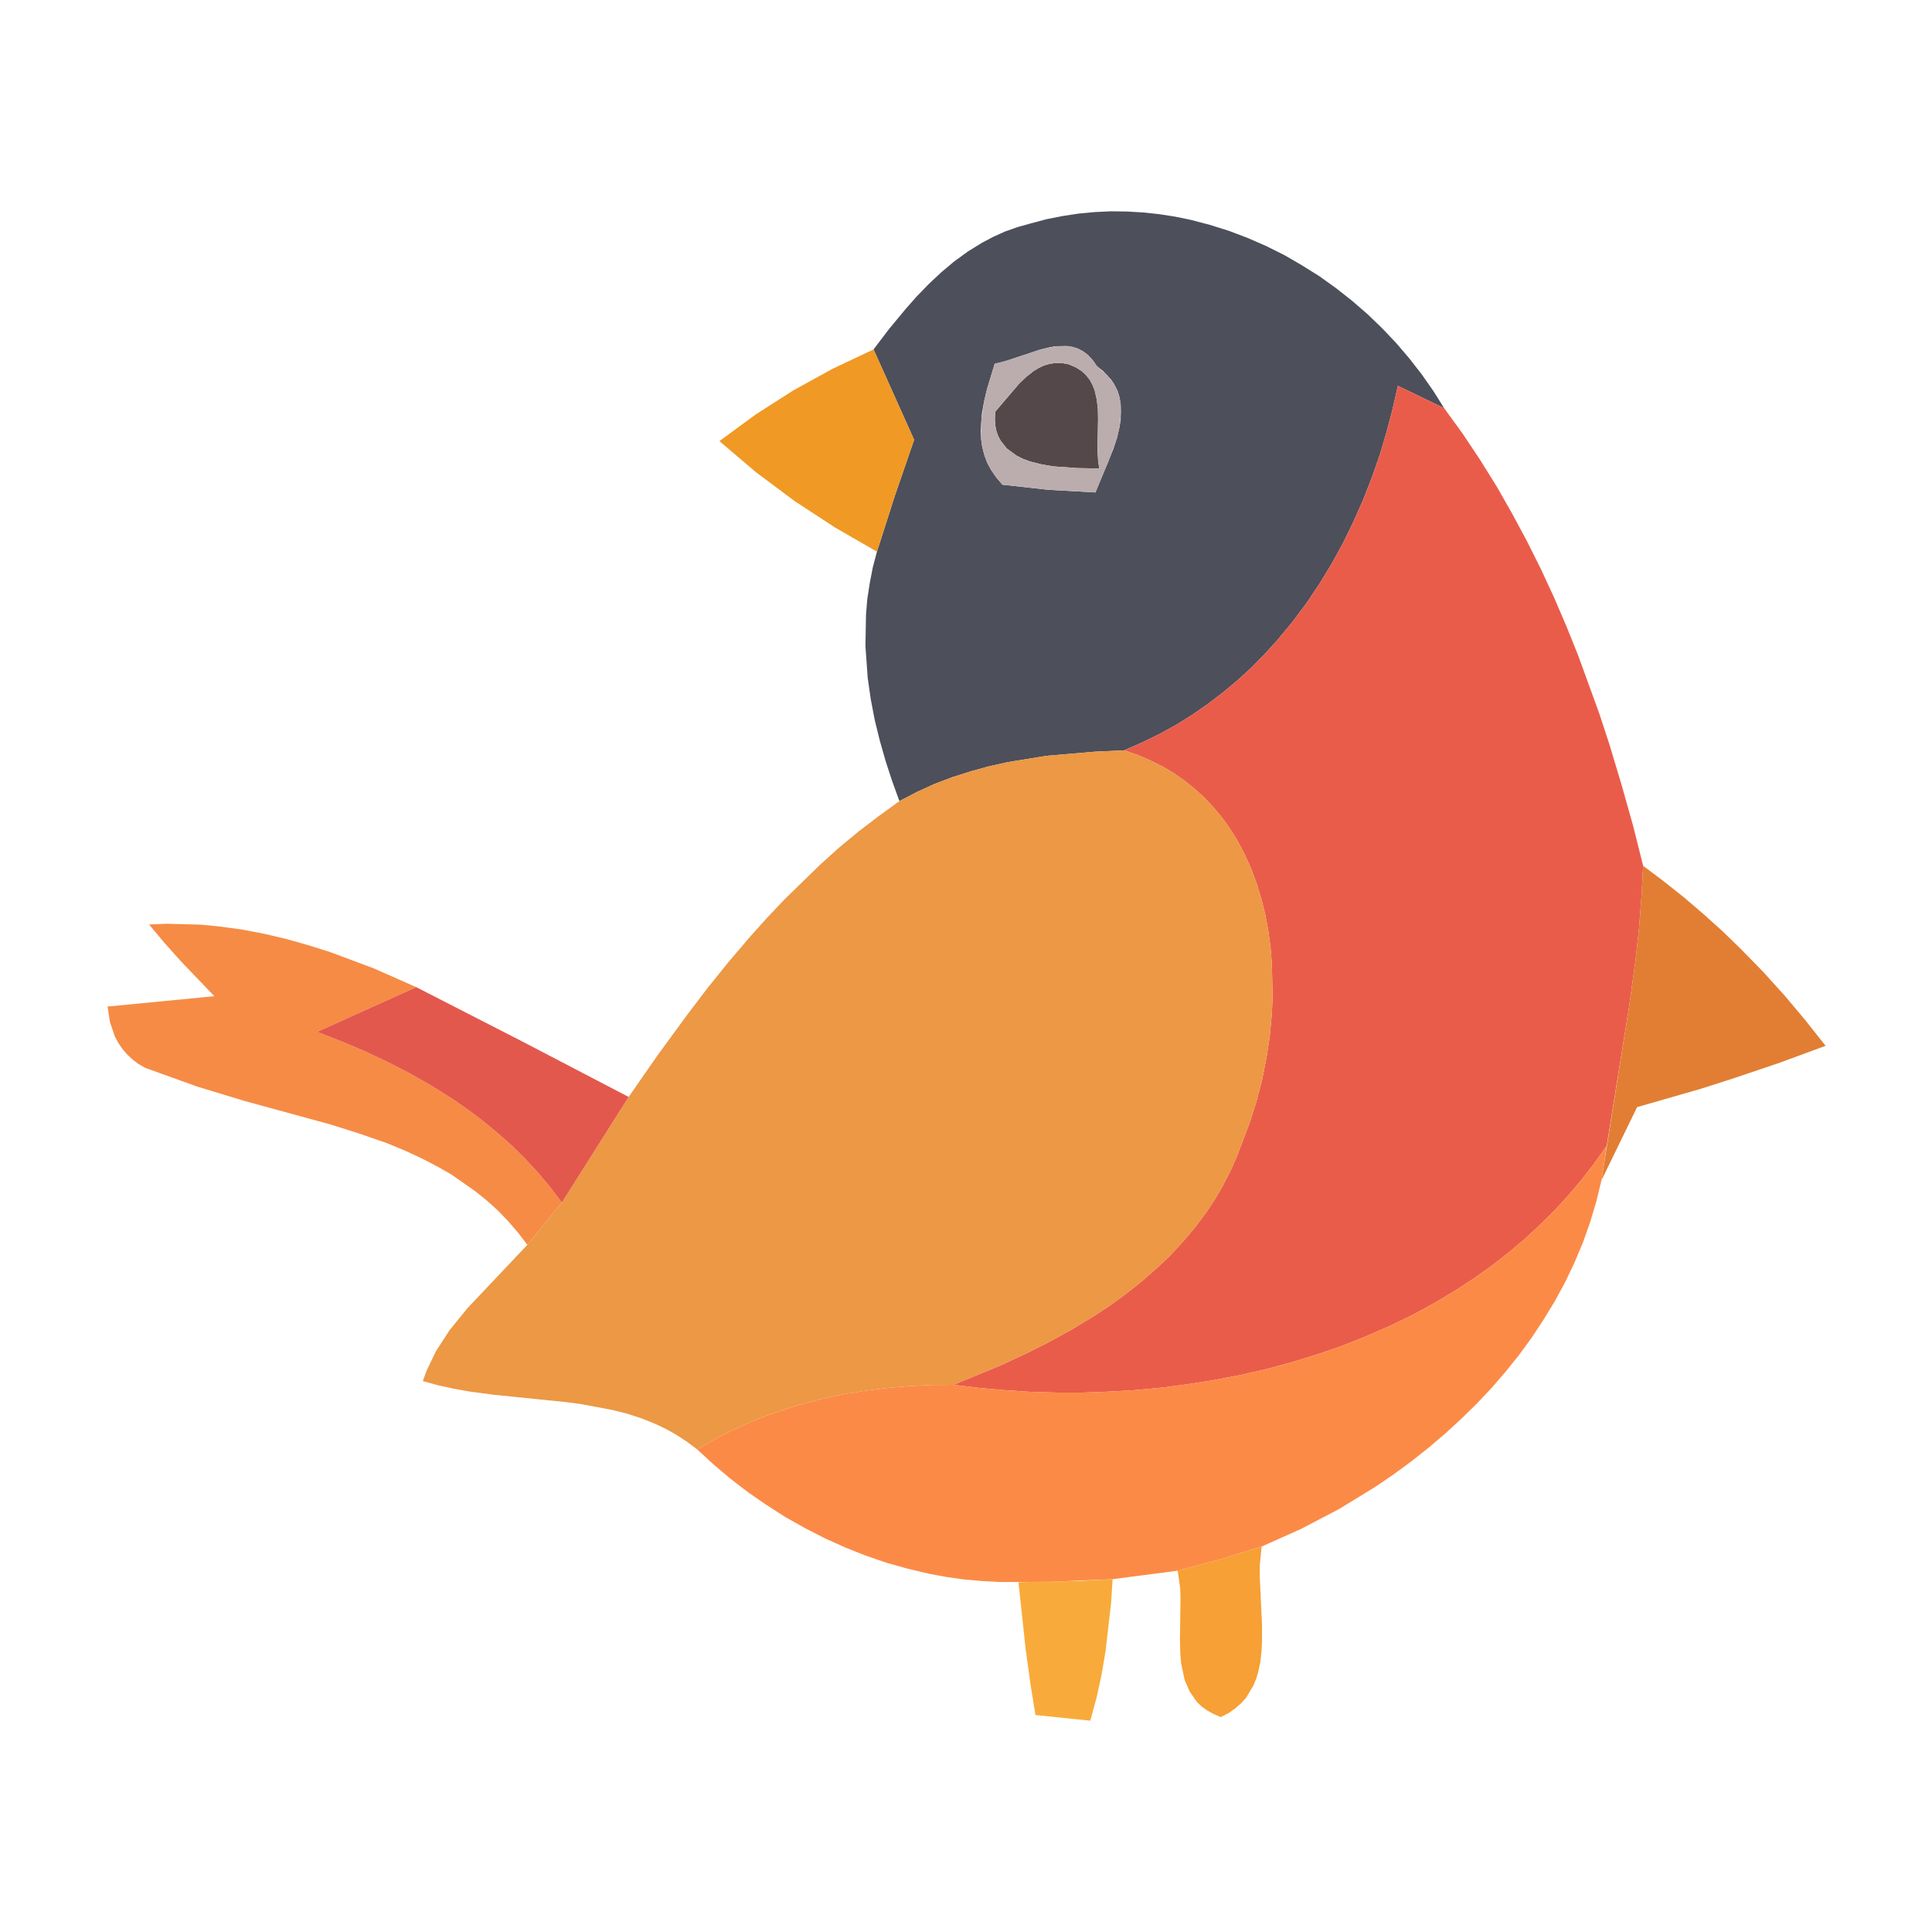 <svg height="1024" node-id="1" sillyvg="true" template-height="1024" template-width="1024" version="1.1" viewBox="0 0 1024 1024" width="1024" xmlns="http://www.w3.org/2000/svg" xmlns:xlink="http://www.w3.org/1999/xlink"><defs node-id="16"></defs><path d="M 0.00 0.00 L 1024.00 0.00 L 1024.00 1024.00 L 0.00 1024.00 Z" fill="#ffffff" fill-rule="nonzero" node-id="18" stroke="none" target-height="1024" target-width="1024" target-x="0" target-y="0"/><path d="M 546.00 118.50 L 554.60 116.20 L 563.20 114.50 L 571.70 113.20 L 580.20 112.40 L 588.80 112.00 L 597.30 112.10 L 605.80 112.60 L 614.30 113.50 L 622.70 114.80 L 631.00 116.50 L 641.30 119.20 L 651.50 122.40 L 661.50 126.20 L 671.30 130.50 L 680.90 135.30 L 690.20 140.70 L 699.30 146.40 L 708.10 152.70 L 716.60 159.40 L 724.80 166.50 L 732.50 173.90 L 740.00 181.80 L 747.00 190.00 L 753.60 198.50 L 759.70 207.20 L 765.40 216.30 L 740.90 204.50 L 738.10 216.80 L 734.90 229.00 L 731.30 241.10 L 727.10 253.10 L 722.50 264.90 L 717.40 276.40 L 711.90 287.70 L 705.80 298.80 L 699.30 309.50 L 692.30 319.90 L 684.80 329.90 L 676.90 339.40 L 670.20 346.80 L 663.20 353.90 L 655.90 360.60 L 648.20 367.00 L 640.20 373.10 L 632.00 378.80 L 623.50 384.10 L 614.60 389.00 L 605.40 393.50 L 595.80 397.70 L 580.40 398.40 L 554.70 400.60 L 534.40 403.90 L 524.40 406.10 L 514.60 408.80 L 504.80 411.90 L 495.30 415.50 L 485.90 419.80 L 476.70 424.60 L 472.90 414.10 L 469.40 403.40 L 466.30 392.50 L 463.60 381.50 L 461.50 370.50 L 459.90 359.30 L 458.70 342.50 L 459.00 325.70 L 459.70 317.40 L 461.00 309.00 L 462.60 300.70 L 464.80 292.40 L 474.30 262.70 L 484.50 233.10 L 463.00 185.20 L 471.20 174.40 L 479.90 163.90 L 485.90 157.10 L 492.20 150.60 L 498.80 144.40 L 505.70 138.60 L 513.00 133.30 L 520.60 128.60 L 526.50 125.50 L 532.70 122.70 L 539.20 120.40 L 546.00 118.50 Z M 527.20 192.80 L 523.20 206.00 L 521.60 212.70 L 520.40 219.40 L 519.80 228.30 L 520.00 232.60 L 520.60 236.90 L 521.70 241.10 L 523.20 245.20 L 525.30 249.10 L 528.00 253.00 L 531.30 256.90 L 555.70 259.60 L 580.60 261.00 L 590.00 238.20 L 592.00 232.20 L 593.40 226.20 L 594.00 222.20 L 594.00 214.50 L 593.40 210.70 L 592.30 207.10 L 590.50 203.60 L 588.90 201.20 L 584.50 196.50 L 581.50 194.20 L 579.10 190.80 L 576.70 188.20 L 574.20 186.30 L 571.40 184.80 L 568.60 183.90 L 565.60 183.40 L 559.40 183.50 L 556.20 184.10 L 551.30 185.30 L 531.70 191.80 L 527.20 192.80 Z" fill="#4d4f5a" fill-rule="nonzero" node-id="20" stroke="none" target-height="312.6" target-width="306.7" target-x="458.7" target-y="112"/><path d="M 527.50 218.20 L 540.30 203.20 L 544.00 199.70 L 547.80 196.70 L 550.60 195.00 L 553.40 193.70 L 556.50 192.80 L 559.50 192.40 L 562.90 192.40 L 566.50 193.10 L 570.20 194.70 L 573.20 196.60 L 575.50 198.70 L 577.50 201.20 L 579.00 203.90 L 580.20 206.90 L 581.30 211.70 L 581.90 216.90 L 582.00 222.20 L 581.70 238.50 L 582.00 243.60 L 582.60 248.30 L 571.00 248.10 L 558.30 247.20 L 551.90 246.10 L 546.00 244.60 L 542.20 243.20 L 538.80 241.50 L 533.60 237.70 L 530.30 233.50 L 529.00 231.00 L 528.10 228.40 L 527.50 225.40 L 527.30 222.10 L 527.50 218.20 Z" fill="#54484b" fill-rule="nonzero" node-id="22" stroke="none" target-height="55.9" target-width="55.3" target-x="527.3" target-y="192.4"/><path d="M 527.20 192.80 L 536.50 190.30 L 551.30 185.30 L 559.40 183.50 L 565.60 183.40 L 568.60 183.90 L 571.40 184.80 L 574.20 186.30 L 576.70 188.20 L 579.10 190.80 L 581.50 194.20 L 586.90 198.80 L 590.50 203.60 L 592.30 207.10 L 593.40 210.70 L 594.00 214.50 L 594.20 218.30 L 593.40 226.20 L 592.00 232.20 L 587.70 244.20 L 580.60 261.00 L 555.70 259.60 L 531.30 256.90 L 528.00 253.00 L 525.30 249.10 L 523.20 245.20 L 521.70 241.10 L 520.60 236.90 L 520.00 232.60 L 520.00 223.90 L 521.60 212.70 L 523.20 206.00 L 527.20 192.80 Z M 527.50 218.20 L 527.30 222.10 L 527.50 225.40 L 528.10 228.40 L 529.00 231.00 L 530.30 233.50 L 533.60 237.70 L 538.80 241.50 L 542.20 243.20 L 546.00 244.60 L 551.90 246.10 L 558.30 247.20 L 571.00 248.10 L 582.60 248.30 L 582.00 243.60 L 581.70 238.50 L 582.00 222.20 L 581.90 216.90 L 581.30 211.70 L 580.20 206.90 L 579.00 203.90 L 577.50 201.20 L 575.50 198.70 L 573.20 196.60 L 570.20 194.70 L 566.50 193.10 L 562.90 192.40 L 559.50 192.40 L 556.50 192.80 L 553.40 193.70 L 550.60 195.00 L 547.80 196.70 L 544.00 199.70 L 540.30 203.20 L 527.50 218.20 Z" fill="#bbadae" fill-rule="nonzero" node-id="24" stroke="none" target-height="77.6" target-width="74.2" target-x="520" target-y="183.4"/><path d="M 381.30 233.80 L 400.50 219.70 L 420.50 206.90 L 441.40 195.40 L 463.00 185.20 L 484.50 233.10 L 474.30 262.70 L 464.80 292.40 L 442.60 279.60 L 421.20 265.60 L 400.70 250.30 L 381.30 233.80 Z" fill="#f09925" fill-rule="nonzero" node-id="26" stroke="none" target-height="107.2" target-width="103.2" target-x="381.3" target-y="185.2"/><path d="M 740.90 204.50 L 765.40 216.30 L 775.20 229.80 L 784.40 243.60 L 793.20 257.70 L 801.40 272.10 L 809.30 286.80 L 816.70 301.60 L 823.70 316.70 L 830.30 332.10 L 836.50 347.50 L 847.90 378.90 L 853.10 394.80 L 859.50 416.10 L 865.50 437.40 L 870.90 458.90 L 870.00 475.50 L 868.70 492.10 L 866.90 508.60 L 863.50 533.30 L 851.60 607.30 L 845.00 616.60 L 838.20 625.40 L 831.00 633.90 L 823.50 642.00 L 815.70 649.70 L 807.60 657.20 L 799.20 664.20 L 790.60 670.90 L 781.60 677.30 L 772.50 683.30 L 760.70 690.40 L 748.60 697.00 L 736.20 703.00 L 723.50 708.50 L 710.60 713.60 L 697.50 718.10 L 684.10 722.20 L 670.60 725.80 L 656.90 728.90 L 643.20 731.50 L 629.30 733.70 L 615.40 735.50 L 601.40 736.80 L 587.50 737.60 L 573.60 738.10 L 559.80 738.10 L 545.90 737.70 L 532.20 736.80 L 518.70 735.60 L 505.30 734.00 L 530.50 723.60 L 543.20 717.70 L 555.60 711.50 L 567.80 704.80 L 579.70 697.60 L 588.40 691.90 L 596.70 685.80 L 604.80 679.40 L 612.50 672.70 L 620.00 665.70 L 626.90 658.20 L 633.50 650.40 L 639.60 642.20 L 644.10 635.40 L 648.20 628.30 L 652.00 620.90 L 655.50 613.10 L 662.50 594.70 L 665.90 583.90 L 668.90 572.50 L 671.20 561.00 L 673.00 549.30 L 674.10 537.40 L 674.50 528.50 L 674.10 510.70 L 673.40 501.90 L 672.20 493.20 L 670.60 484.60 L 668.50 476.30 L 666.00 468.10 L 663.00 460.10 L 659.50 452.40 L 655.60 445.10 L 651.10 438.00 L 647.20 432.70 L 642.90 427.60 L 638.30 422.70 L 633.30 418.20 L 628.00 413.90 L 622.40 410.00 L 616.40 406.40 L 610.00 403.20 L 603.10 400.20 L 595.80 397.70 L 605.40 393.50 L 614.60 389.00 L 623.50 384.10 L 632.00 378.80 L 640.20 373.10 L 648.20 367.00 L 655.90 360.60 L 663.20 353.90 L 670.20 346.80 L 676.90 339.40 L 684.80 329.90 L 692.30 319.90 L 699.30 309.50 L 705.80 298.80 L 711.90 287.70 L 717.40 276.40 L 722.50 264.90 L 727.10 253.10 L 731.30 241.10 L 734.90 229.00 L 738.10 216.80 L 740.90 204.50 Z" fill="#ea5c4a" fill-rule="nonzero" node-id="28" stroke="none" target-height="533.6" target-width="365.6" target-x="505.3" target-y="204.5"/><path d="M 476.70 424.60 L 485.90 419.80 L 495.30 415.50 L 504.80 411.90 L 514.60 408.80 L 524.40 406.10 L 534.40 403.90 L 554.70 400.60 L 580.40 398.40 L 595.80 397.70 L 603.10 400.20 L 610.00 403.20 L 616.40 406.40 L 622.40 410.00 L 628.00 413.90 L 633.30 418.20 L 638.30 422.70 L 642.90 427.60 L 647.20 432.70 L 651.10 438.00 L 655.60 445.10 L 659.50 452.40 L 663.00 460.10 L 666.00 468.10 L 668.50 476.30 L 670.60 484.60 L 672.20 493.20 L 673.40 501.90 L 674.10 510.70 L 674.50 528.50 L 674.10 537.40 L 673.00 549.30 L 671.20 561.00 L 668.90 572.50 L 665.90 583.90 L 662.50 594.70 L 655.50 613.10 L 652.00 620.90 L 648.20 628.30 L 644.10 635.40 L 639.60 642.20 L 633.50 650.40 L 626.90 658.20 L 620.00 665.70 L 612.50 672.70 L 604.80 679.40 L 596.70 685.80 L 588.40 691.90 L 579.70 697.60 L 567.80 704.80 L 555.60 711.50 L 543.20 717.70 L 530.50 723.60 L 505.30 734.00 L 493.40 734.10 L 481.60 734.70 L 469.80 735.70 L 458.00 737.20 L 446.40 739.10 L 434.90 741.60 L 423.50 744.60 L 412.30 748.20 L 403.40 751.40 L 394.70 755.00 L 386.20 759.00 L 377.80 763.40 L 369.50 768.20 L 364.30 764.30 L 359.00 760.80 L 353.60 757.70 L 348.00 755.00 L 340.40 751.90 L 332.50 749.30 L 324.50 747.30 L 308.00 744.20 L 299.60 743.10 L 261.20 739.20 L 248.60 737.50 L 240.30 736.00 L 232.10 734.20 L 224.10 732.00 L 226.10 726.50 L 231.10 716.10 L 238.30 705.00 L 247.90 693.20 L 279.50 659.80 L 297.80 637.40 L 333.20 581.40 L 348.40 559.50 L 364.20 537.90 L 375.00 523.70 L 386.20 509.80 L 397.80 496.20 L 406.70 486.30 L 415.90 476.60 L 435.00 458.00 L 444.90 449.10 L 455.20 440.60 L 465.80 432.50 L 476.70 424.60 Z" fill="#ec9845" fill-rule="nonzero" node-id="30" stroke="none" target-height="370.5" target-width="450.4" target-x="224.1" target-y="397.7"/><path d="M 870.90 458.90 L 881.80 467.10 L 892.50 475.60 L 902.80 484.40 L 912.90 493.50 L 922.70 503.00 L 934.60 515.20 L 946.00 527.80 L 957.00 540.90 L 967.60 554.30 L 942.90 563.40 L 918.00 571.80 L 901.40 577.10 L 867.70 586.80 L 848.80 625.60 L 863.50 533.30 L 866.90 508.60 L 868.70 492.10 L 870.00 475.50 L 870.90 458.90 Z" fill="#e17e33" fill-rule="nonzero" node-id="32" stroke="none" target-height="166.7" target-width="118.8" target-x="848.8" target-y="458.9"/><path d="M 79.00 490.00 L 88.30 489.60 L 106.70 490.10 L 115.80 491.00 L 127.90 492.60 L 139.90 494.90 L 151.80 497.70 L 163.50 501.00 L 175.20 504.70 L 198.20 513.30 L 220.60 523.20 L 168.10 546.90 L 180.60 551.80 L 193.00 557.00 L 205.10 562.70 L 217.00 568.80 L 228.60 575.40 L 239.90 582.50 L 248.10 588.20 L 256.00 594.10 L 263.70 600.50 L 271.20 607.10 L 278.30 614.10 L 285.10 621.50 L 291.60 629.20 L 297.80 637.40 L 279.50 659.80 L 274.40 653.10 L 269.10 647.00 L 263.60 641.30 L 257.90 636.20 L 251.80 631.30 L 239.20 622.50 L 232.60 618.70 L 223.60 614.00 L 214.30 609.70 L 204.80 605.80 L 190.10 600.70 L 175.20 596.00 L 129.50 583.50 L 104.50 575.90 L 77.00 566.00 L 73.50 564.00 L 70.40 561.70 L 67.50 559.00 L 65.00 556.10 L 62.80 552.90 L 60.90 549.40 L 58.30 541.80 L 57.00 533.50 L 113.60 528.00 L 95.80 509.40 L 87.20 499.80 L 79.00 490.00 Z" fill="#f68b45" fill-rule="nonzero" node-id="34" stroke="none" target-height="170.2" target-width="240.8" target-x="57" target-y="489.6"/><path d="M 168.10 546.90 L 220.60 523.20 L 277.00 552.10 L 333.20 581.40 L 297.80 637.40 L 291.60 629.20 L 285.10 621.50 L 278.30 614.10 L 271.20 607.10 L 263.70 600.50 L 256.00 594.10 L 248.10 588.20 L 239.90 582.50 L 228.60 575.40 L 217.00 568.80 L 205.10 562.70 L 193.00 557.00 L 180.60 551.80 L 168.10 546.90 Z" fill="#e3584c" fill-rule="nonzero" node-id="36" stroke="none" target-height="114.2" target-width="165.1" target-x="168.1" target-y="523.2"/><path d="M 505.30 734.00 L 518.70 735.60 L 532.20 736.80 L 545.90 737.70 L 559.80 738.10 L 573.60 738.10 L 587.50 737.60 L 601.40 736.80 L 615.40 735.50 L 629.30 733.70 L 643.20 731.50 L 656.90 728.90 L 670.60 725.80 L 684.10 722.20 L 697.50 718.10 L 710.60 713.60 L 723.50 708.50 L 736.20 703.00 L 748.60 697.00 L 760.70 690.40 L 772.50 683.30 L 781.60 677.30 L 790.60 670.90 L 799.20 664.20 L 807.60 657.20 L 815.70 649.70 L 823.50 642.00 L 831.00 633.90 L 838.20 625.40 L 845.00 616.60 L 851.60 607.30 L 848.80 625.60 L 846.10 636.80 L 842.80 647.80 L 839.00 658.50 L 834.60 669.00 L 829.70 679.30 L 824.30 689.30 L 818.40 699.00 L 812.10 708.60 L 805.40 717.80 L 798.20 726.80 L 790.70 735.50 L 782.80 743.90 L 774.50 752.00 L 766.00 759.80 L 757.20 767.30 L 748.10 774.50 L 738.70 781.40 L 729.20 787.90 L 709.60 799.90 L 689.30 810.50 L 668.70 819.70 L 646.40 826.60 L 624.20 832.50 L 589.70 837.00 L 556.40 838.40 L 530.20 838.50 L 520.80 838.00 L 511.40 837.20 L 502.00 835.90 L 492.70 834.20 L 481.30 831.50 L 469.90 828.30 L 458.80 824.50 L 447.80 820.10 L 437.10 815.30 L 426.60 809.90 L 416.30 804.10 L 406.30 797.70 L 396.60 791.00 L 387.20 783.80 L 378.20 776.20 L 369.50 768.20 L 377.80 763.40 L 386.20 759.00 L 394.70 755.00 L 403.40 751.40 L 412.30 748.20 L 423.50 744.60 L 434.90 741.60 L 446.40 739.10 L 458.00 737.20 L 469.80 735.70 L 481.60 734.70 L 493.40 734.10 L 505.30 734.00 Z" fill="#fc8a47" fill-rule="nonzero" node-id="38" stroke="none" target-height="231.2" target-width="482.1" target-x="369.5" target-y="607.3"/><path d="M 624.20 832.50 L 646.40 826.60 L 668.70 819.70 L 667.70 829.90 L 667.70 835.50 L 668.90 861.40 L 668.90 869.90 L 668.60 875.60 L 668.00 880.90 L 666.90 886.10 L 665.80 889.80 L 664.30 893.40 L 660.40 899.90 L 657.90 902.70 L 654.80 905.40 L 651.30 907.90 L 647.00 910.10 L 643.10 908.40 L 639.70 906.50 L 636.80 904.40 L 634.40 902.10 L 630.60 896.60 L 627.90 890.50 L 626.00 881.40 L 625.60 876.50 L 625.40 869.10 L 625.70 846.40 L 625.50 841.50 L 624.20 832.50 Z" fill="#f6a035" fill-rule="nonzero" node-id="40" stroke="none" target-height="90.4" target-width="44.7" target-x="624.2" target-y="819.7"/><path d="M 539.80 838.60 L 573.00 837.90 L 589.70 837.00 L 588.90 849.70 L 586.00 874.90 L 583.90 887.40 L 581.20 899.80 L 577.90 912.00 L 548.80 909.00 L 546.00 891.50 L 543.60 873.90 L 539.80 838.60 Z" fill="#f8ab3a" fill-rule="nonzero" node-id="42" stroke="none" target-height="75" target-width="49.9" target-x="539.8" target-y="837"/></svg>